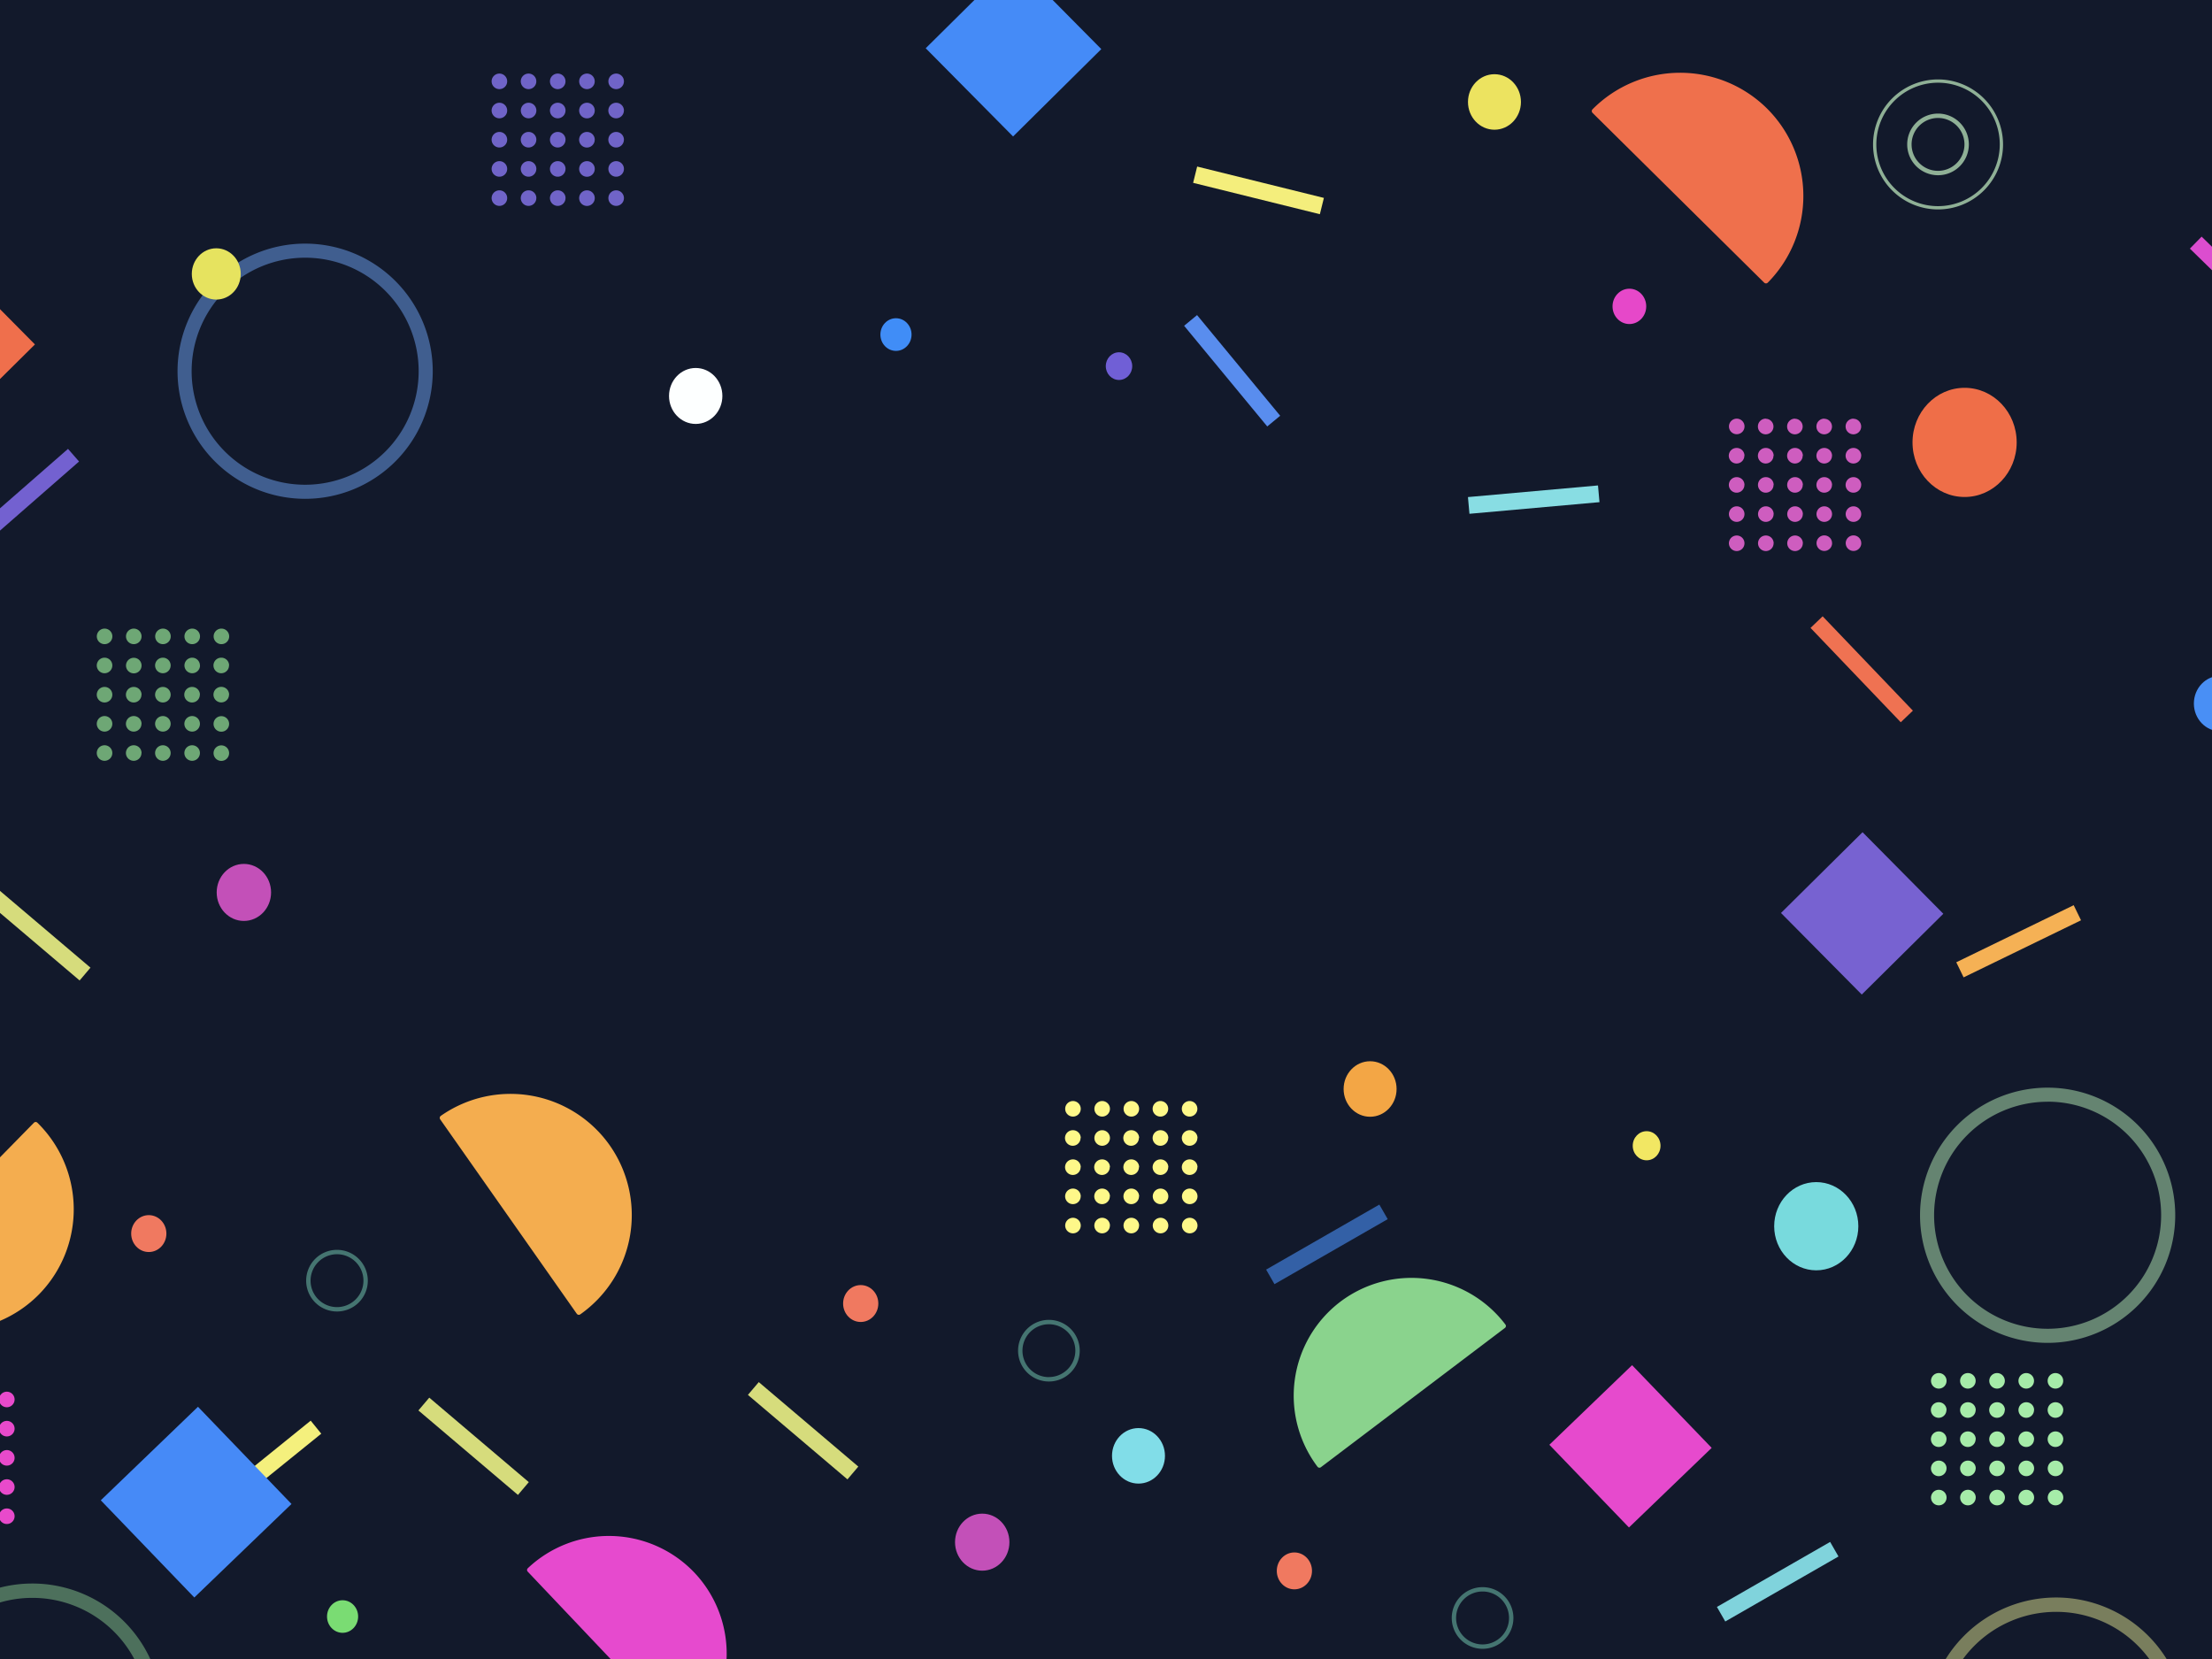 <svg id="Layer_1" data-name="Layer 1" xmlns="http://www.w3.org/2000/svg" viewBox="0 0 1024 768"><rect x="-197.96" y="-1.99" width="1381.58" height="775.7" fill="#12192b"/><rect x="12.43" y="401.16" width="7.77" height="60.44" transform="translate(-323.13 164.68) rotate(-49.68)" fill="#d6dc7c"/><rect x="367.9" y="632.14" width="7.77" height="60.44" transform="translate(-373.79 517.21) rotate(-49.68)" fill="#d6dc7c"/><rect x="215.35" y="639.34" width="7.77" height="60.44" transform="translate(-433.11 403.44) rotate(-49.68)" fill="#d6dc7c"/><rect x="92.59" y="675.75" width="60.44" height="7.77" transform="translate(-400.06 228.43) rotate(-38.96)" fill="#f4f07d"/><rect x="-18.94" y="226.73" width="60.44" height="7.77" transform="translate(-148.96 64.38) rotate(-41.15)" fill="#7361d0"/><rect x="578.74" y="57.92" width="7.77" height="60.44" transform="translate(357.08 632.52) rotate(-76.1)" fill="#f4ee7c"/><rect x="679.77" y="227.45" width="60.44" height="7.77" transform="translate(-17.77 64.11) rotate(-5.11)" fill="#88dde3"/><rect x="566.5" y="141.39" width="7.77" height="60.44" transform="translate(21.32 402.51) rotate(-39.55)" fill="#598dee"/><rect x="904.27" y="431.81" width="60.44" height="7.77" transform="translate(-96.44 452.54) rotate(-25.93)" fill="#f5b155"/><rect x="857.93" y="279.55" width="7.77" height="60.44" transform="translate(24.89 681.58) rotate(-43.72)" fill="#ef7252"/><rect x="1034.23" y="103.25" width="7.77" height="60.44" transform="translate(216.85 782.34) rotate(-45.64)" fill="#dc4dcf"/><rect x="584.06" y="572.13" width="60.44" height="7.77" transform="translate(-205.25 382.35) rotate(-29.86)" fill="#3360a6"/><rect x="792.74" y="728.28" width="60.44" height="7.77" transform="translate(-255.29 506.99) rotate(-29.86)" fill="#80d3dc"/><rect x="59.56" y="664.19" width="62.44" height="62.44" transform="translate(-456.81 257.25) rotate(-43.9)" fill="#468af7"/><rect x="835.47" y="396.22" width="53.14" height="53.14" transform="translate(-47.97 728.98) rotate(-44.72)" fill="#7762d1"/><rect x="-53.21" y="130.5" width="57.48" height="57.48" transform="translate(-119.13 28.88) rotate(-44.72)" fill="#ef6f4c"/><rect x="440.42" y="-6.22" width="57.48" height="57.48" transform="translate(119.97 336.65) rotate(-44.72)" fill="#458bf7"/><rect x="728.25" y="643.03" width="53.14" height="53.14" transform="translate(-253.37 710.46) rotate(-43.9)" fill="#e64acd"/><path d="M-50.87,644.26a3.6,3.6,0,0,1,3.59,3.61,3.59,3.59,0,0,1-3.59,3.59,3.6,3.6,0,0,1-3.61-3.59A3.6,3.6,0,0,1-50.87,644.26ZM6.76,701.92a3.6,3.6,0,1,1-3.59-3.61A3.59,3.59,0,0,1,6.76,701.92Zm-13.51,0a3.59,3.59,0,0,1-3.59,3.59,3.6,3.6,0,0,1-3.61-3.59,3.6,3.6,0,0,1,3.61-3.61A3.6,3.6,0,0,1-6.75,701.92ZM6.76,688.4a3.6,3.6,0,1,1-3.59-3.6A3.6,3.6,0,0,1,6.76,688.4Zm-13.51,0a3.6,3.6,0,0,1-3.59,3.6,3.61,3.61,0,0,1-3.61-3.6,3.6,3.6,0,0,1,3.61-3.6A3.6,3.6,0,0,1-6.75,688.4Zm-40.53,13.52a3.59,3.59,0,0,1-3.59,3.59,3.6,3.6,0,0,1-3.61-3.59,3.6,3.6,0,0,1,3.61-3.61A3.6,3.6,0,0,1-47.28,701.92Zm27,0a3.59,3.59,0,0,1-3.59,3.59,3.6,3.6,0,0,1-3.61-3.59,3.6,3.6,0,0,1,3.61-3.61A3.6,3.6,0,0,1-20.26,701.92Zm-13.51,0a3.59,3.59,0,0,1-3.59,3.59A3.6,3.6,0,0,1-41,701.92a3.6,3.6,0,0,1,3.61-3.61A3.6,3.6,0,0,1-33.77,701.92ZM-47.28,688.4a3.6,3.6,0,0,1-3.59,3.6,3.61,3.61,0,0,1-3.61-3.6,3.6,3.6,0,0,1,3.61-3.6A3.6,3.6,0,0,1-47.28,688.4Zm27,0a3.6,3.6,0,0,1-3.59,3.6,3.61,3.61,0,0,1-3.61-3.6,3.6,3.6,0,0,1,3.61-3.6A3.6,3.6,0,0,1-20.26,688.4Zm-13.51,0a3.6,3.6,0,0,1-3.59,3.6A3.61,3.61,0,0,1-41,688.4a3.6,3.6,0,0,1,3.61-3.6A3.6,3.6,0,0,1-33.77,688.4ZM6.76,674.89a3.6,3.6,0,1,1-3.59-3.61A3.59,3.59,0,0,1,6.76,674.89Zm-13.51,0a3.59,3.59,0,0,1-3.59,3.59,3.6,3.6,0,0,1-3.61-3.59,3.61,3.61,0,0,1,3.61-3.61A3.6,3.6,0,0,1-6.75,674.89ZM6.76,661.38a3.6,3.6,0,1,1-3.59-3.61A3.59,3.59,0,0,1,6.76,661.38Zm-17.1-17.12a3.6,3.6,0,0,1,3.59,3.61,3.59,3.59,0,0,1-3.59,3.59,3.6,3.6,0,0,1-3.61-3.59A3.6,3.6,0,0,1-10.34,644.26Zm13.51,0a3.6,3.6,0,1,1-3.61,3.61A3.6,3.6,0,0,1,3.17,644.26Zm-9.92,17.12A3.59,3.59,0,0,1-10.34,665a3.6,3.6,0,0,1-3.61-3.59,3.6,3.6,0,0,1,3.61-3.61A3.6,3.6,0,0,1-6.75,661.38Zm-40.53,13.51a3.59,3.59,0,0,1-3.59,3.59,3.6,3.6,0,0,1-3.61-3.59,3.61,3.61,0,0,1,3.61-3.61A3.6,3.6,0,0,1-47.28,674.89Zm27,0a3.59,3.59,0,0,1-3.59,3.59,3.6,3.6,0,0,1-3.61-3.59,3.61,3.61,0,0,1,3.61-3.61A3.6,3.6,0,0,1-20.26,674.89Zm-13.51,0a3.59,3.59,0,0,1-3.59,3.59A3.6,3.6,0,0,1-41,674.89a3.61,3.61,0,0,1,3.61-3.61A3.6,3.6,0,0,1-33.77,674.89Zm-13.51-13.51A3.59,3.59,0,0,1-50.87,665a3.6,3.6,0,0,1-3.61-3.59,3.6,3.6,0,0,1,3.61-3.61A3.6,3.6,0,0,1-47.28,661.38Zm27,0A3.59,3.59,0,0,1-23.85,665a3.6,3.6,0,0,1-3.61-3.59,3.6,3.6,0,0,1,3.61-3.61A3.6,3.6,0,0,1-20.26,661.38Zm-17.1-17.12a3.6,3.6,0,0,1,3.59,3.61,3.59,3.59,0,0,1-3.59,3.59A3.6,3.6,0,0,1-41,647.87,3.6,3.6,0,0,1-37.36,644.26Zm13.51,0a3.6,3.6,0,0,1,3.59,3.61,3.59,3.59,0,0,1-3.59,3.59,3.6,3.6,0,0,1-3.61-3.59A3.6,3.6,0,0,1-23.85,644.26Zm-9.92,17.12A3.59,3.59,0,0,1-37.36,665,3.6,3.6,0,0,1-41,661.38a3.6,3.6,0,0,1,3.61-3.61A3.6,3.6,0,0,1-33.77,661.38Z" fill="#e84acb" fill-rule="evenodd"/><path d="M496.72,509.7a3.6,3.6,0,1,1-3.61,3.61A3.6,3.6,0,0,1,496.72,509.7Zm57.64,57.65a3.6,3.6,0,1,1-3.59-3.6A3.6,3.6,0,0,1,554.36,567.35Zm-13.51,0a3.6,3.6,0,1,1-3.59-3.6A3.6,3.6,0,0,1,540.85,567.35Zm13.51-13.51a3.6,3.6,0,1,1-3.59-3.61A3.6,3.6,0,0,1,554.36,553.84Zm-13.51,0a3.6,3.6,0,1,1-3.59-3.61A3.6,3.6,0,0,1,540.85,553.84Zm-40.54,13.51a3.6,3.6,0,1,1-3.59-3.6A3.6,3.6,0,0,1,500.31,567.35Zm27,0a3.6,3.6,0,1,1-3.59-3.6A3.6,3.6,0,0,1,527.34,567.35Zm-13.51,0a3.6,3.6,0,1,1-3.6-3.6A3.6,3.6,0,0,1,513.83,567.35Zm-13.52-13.51a3.6,3.6,0,1,1-3.59-3.61A3.6,3.6,0,0,1,500.31,553.84Zm27,0a3.6,3.6,0,1,1-3.59-3.61A3.6,3.6,0,0,1,527.34,553.84Zm-13.51,0a3.6,3.6,0,1,1-3.6-3.61A3.61,3.61,0,0,1,513.83,553.84Zm40.53-13.51a3.6,3.6,0,1,1-3.59-3.61A3.59,3.59,0,0,1,554.36,540.33Zm-13.51,0a3.6,3.6,0,1,1-3.59-3.61A3.59,3.59,0,0,1,540.85,540.33Zm13.51-13.51a3.6,3.6,0,1,1-3.59-3.61A3.59,3.59,0,0,1,554.36,526.82Zm-17.1-17.12a3.6,3.6,0,1,1-3.61,3.61A3.6,3.6,0,0,1,537.26,509.7Zm13.51,0a3.6,3.6,0,1,1-3.61,3.61A3.6,3.6,0,0,1,550.77,509.7Zm-9.92,17.12a3.6,3.6,0,1,1-3.59-3.61A3.59,3.59,0,0,1,540.85,526.82Zm-40.54,13.51a3.6,3.6,0,1,1-3.59-3.61A3.59,3.59,0,0,1,500.31,540.33Zm27,0a3.6,3.6,0,1,1-3.59-3.61A3.59,3.59,0,0,1,527.34,540.33Zm-13.51,0a3.6,3.6,0,1,1-3.6-3.61A3.6,3.6,0,0,1,513.83,540.33Zm-13.52-13.51a3.6,3.6,0,1,1-3.59-3.61A3.59,3.59,0,0,1,500.31,526.82Zm27,0a3.6,3.6,0,1,1-3.59-3.61A3.59,3.59,0,0,1,527.34,526.82ZM510.23,509.7a3.6,3.6,0,1,1-3.6,3.61A3.61,3.61,0,0,1,510.23,509.7Zm13.52,0a3.6,3.6,0,1,1-3.61,3.61A3.6,3.6,0,0,1,523.75,509.7Zm-9.92,17.12a3.6,3.6,0,1,1-3.6-3.61A3.6,3.6,0,0,1,513.83,526.82Z" fill="#fef889" fill-rule="evenodd"/><path d="M231.2,34.06a3.6,3.6,0,1,1-3.61,3.61A3.6,3.6,0,0,1,231.2,34.06Zm57.64,57.66a3.6,3.6,0,1,1-3.6-3.61A3.6,3.6,0,0,1,288.84,91.72Zm-13.51,0a3.61,3.61,0,1,1-3.6-3.61A3.6,3.6,0,0,1,275.33,91.72ZM288.84,78.2a3.6,3.6,0,1,1-3.6-3.6A3.6,3.6,0,0,1,288.84,78.2Zm-13.51,0a3.61,3.61,0,1,1-3.6-3.6A3.61,3.61,0,0,1,275.33,78.2ZM234.79,91.72a3.6,3.6,0,1,1-3.59-3.61A3.59,3.59,0,0,1,234.79,91.72Zm27,0a3.6,3.6,0,1,1-3.59-3.61A3.59,3.59,0,0,1,261.81,91.72Zm-13.51,0a3.6,3.6,0,1,1-3.59-3.61A3.59,3.59,0,0,1,248.3,91.72ZM234.79,78.2a3.6,3.6,0,1,1-3.59-3.6A3.6,3.6,0,0,1,234.79,78.2Zm27,0a3.6,3.6,0,1,1-3.59-3.6A3.6,3.6,0,0,1,261.81,78.2Zm-13.51,0a3.6,3.6,0,1,1-3.59-3.6A3.6,3.6,0,0,1,248.3,78.2Zm40.54-13.51a3.6,3.6,0,1,1-3.6-3.61A3.6,3.6,0,0,1,288.84,64.69Zm-13.51,0a3.61,3.61,0,1,1-3.6-3.61A3.6,3.6,0,0,1,275.33,64.69Zm13.51-13.51a3.6,3.6,0,1,1-3.6-3.61A3.6,3.6,0,0,1,288.84,51.18ZM271.73,34.06a3.6,3.6,0,1,1-3.61,3.61A3.61,3.61,0,0,1,271.73,34.06Zm13.51,0a3.6,3.6,0,1,1-3.6,3.61A3.6,3.6,0,0,1,285.24,34.06Zm-9.91,17.12a3.61,3.61,0,1,1-3.6-3.61A3.6,3.6,0,0,1,275.33,51.18ZM234.79,64.69a3.6,3.6,0,1,1-3.59-3.61A3.59,3.59,0,0,1,234.79,64.69Zm27,0a3.6,3.6,0,1,1-3.59-3.61A3.59,3.59,0,0,1,261.81,64.69Zm-13.51,0a3.6,3.6,0,1,1-3.59-3.61A3.59,3.59,0,0,1,248.3,64.69ZM234.79,51.18a3.6,3.6,0,1,1-3.59-3.61A3.59,3.59,0,0,1,234.79,51.18Zm27,0a3.6,3.6,0,1,1-3.59-3.61A3.59,3.59,0,0,1,261.81,51.18Zm-17.1-17.12a3.6,3.6,0,1,1-3.61,3.61A3.6,3.6,0,0,1,244.71,34.06Zm13.51,0a3.6,3.6,0,1,1-3.61,3.61A3.6,3.6,0,0,1,258.22,34.06ZM248.3,51.18a3.6,3.6,0,1,1-3.59-3.61A3.59,3.59,0,0,1,248.3,51.18Z" fill="#7064c8" fill-rule="evenodd"/><path d="M48.43,291a3.6,3.6,0,1,1-3.61,3.61A3.6,3.6,0,0,1,48.43,291Zm57.63,57.65a3.6,3.6,0,1,1-3.59-3.6A3.6,3.6,0,0,1,106.06,348.6Zm-13.51,0A3.6,3.6,0,1,1,89,345,3.6,3.6,0,0,1,92.55,348.6Zm13.51-13.51a3.6,3.6,0,1,1-3.59-3.61A3.59,3.59,0,0,1,106.06,335.09Zm-13.51,0A3.6,3.6,0,1,1,89,331.48,3.59,3.59,0,0,1,92.55,335.09ZM52,348.6a3.6,3.6,0,1,1-3.59-3.6A3.6,3.6,0,0,1,52,348.6Zm27,0a3.6,3.6,0,1,1-3.59-3.6A3.6,3.6,0,0,1,79,348.6Zm-13.51,0a3.6,3.6,0,1,1-3.59-3.6A3.6,3.6,0,0,1,65.53,348.6ZM52,335.09a3.6,3.6,0,1,1-3.59-3.61A3.59,3.59,0,0,1,52,335.09Zm27,0a3.6,3.6,0,1,1-3.59-3.61A3.59,3.59,0,0,1,79,335.09Zm-13.51,0a3.6,3.6,0,1,1-3.59-3.61A3.59,3.59,0,0,1,65.53,335.09Zm40.53-13.51a3.6,3.6,0,1,1-3.59-3.61A3.59,3.59,0,0,1,106.06,321.58Zm-13.51,0A3.6,3.6,0,1,1,89,318,3.59,3.59,0,0,1,92.55,321.58Zm13.51-13.51a3.6,3.6,0,1,1-3.59-3.61A3.59,3.59,0,0,1,106.06,308.07ZM89,291a3.6,3.6,0,1,1-3.61,3.61A3.6,3.6,0,0,1,89,291Zm13.51,0a3.6,3.6,0,1,1-3.61,3.61A3.6,3.6,0,0,1,102.47,291Zm-9.92,17.12A3.6,3.6,0,1,1,89,304.46,3.59,3.59,0,0,1,92.55,308.07ZM52,321.58A3.6,3.6,0,1,1,48.43,318,3.59,3.59,0,0,1,52,321.58Zm27,0A3.6,3.6,0,1,1,75.45,318,3.59,3.59,0,0,1,79,321.58Zm-13.51,0A3.6,3.6,0,1,1,61.94,318,3.59,3.59,0,0,1,65.53,321.58ZM52,308.07a3.6,3.6,0,1,1-3.59-3.61A3.59,3.59,0,0,1,52,308.07Zm27,0a3.6,3.6,0,1,1-3.59-3.61A3.59,3.59,0,0,1,79,308.07ZM61.94,291a3.6,3.6,0,1,1-3.61,3.61A3.6,3.6,0,0,1,61.94,291Zm13.51,0a3.6,3.6,0,1,1-3.61,3.61A3.6,3.6,0,0,1,75.45,291Zm-9.92,17.12a3.6,3.6,0,1,1-3.59-3.61A3.59,3.59,0,0,1,65.53,308.07Z" fill="#6ea775" fill-rule="evenodd"/><path d="M804,193.81a3.6,3.6,0,1,1-3.61,3.61A3.6,3.6,0,0,1,804,193.81Zm57.64,57.65a3.6,3.6,0,1,1-3.59-3.61A3.59,3.59,0,0,1,861.62,251.46Zm-13.51,0a3.6,3.6,0,1,1-3.59-3.61A3.59,3.59,0,0,1,848.11,251.46ZM861.62,238a3.6,3.6,0,1,1-3.59-3.61A3.59,3.59,0,0,1,861.62,238Zm-13.51,0a3.6,3.6,0,1,1-3.59-3.61A3.59,3.59,0,0,1,848.11,238Zm-40.54,13.51a3.6,3.6,0,1,1-3.59-3.61A3.59,3.59,0,0,1,807.57,251.46Zm27,0a3.6,3.6,0,1,1-3.6-3.61A3.6,3.6,0,0,1,834.6,251.46Zm-13.52,0a3.6,3.6,0,1,1-3.59-3.61A3.59,3.59,0,0,1,821.08,251.46ZM807.57,238a3.6,3.6,0,1,1-3.59-3.61A3.59,3.59,0,0,1,807.57,238Zm27,0a3.6,3.6,0,1,1-3.6-3.61A3.6,3.6,0,0,1,834.6,238Zm-13.52,0a3.6,3.6,0,1,1-3.59-3.61A3.59,3.59,0,0,1,821.08,238Zm40.54-13.51a3.6,3.6,0,1,1-3.59-3.61A3.59,3.59,0,0,1,861.62,224.44Zm-13.51,0a3.6,3.6,0,1,1-3.59-3.61A3.59,3.59,0,0,1,848.11,224.44Zm13.51-13.51a3.6,3.6,0,1,1-3.59-3.61A3.59,3.59,0,0,1,861.62,210.93Zm-17.1-17.12a3.6,3.6,0,1,1-3.61,3.61A3.6,3.6,0,0,1,844.52,193.81Zm13.51,0a3.6,3.6,0,1,1-3.61,3.61A3.6,3.6,0,0,1,858,193.81Zm-9.92,17.12a3.6,3.6,0,1,1-3.59-3.61A3.59,3.59,0,0,1,848.11,210.93Zm-40.54,13.51a3.6,3.6,0,1,1-3.59-3.61A3.59,3.59,0,0,1,807.57,224.44Zm27,0a3.6,3.6,0,1,1-3.6-3.61A3.6,3.6,0,0,1,834.6,224.44Zm-13.52,0a3.6,3.6,0,1,1-3.59-3.61A3.59,3.59,0,0,1,821.08,224.44Zm-13.51-13.51a3.6,3.6,0,1,1-3.59-3.61A3.59,3.59,0,0,1,807.57,210.93Zm27,0a3.6,3.6,0,1,1-3.6-3.61A3.6,3.6,0,0,1,834.6,210.93Zm-17.11-17.12a3.6,3.6,0,1,1-3.61,3.61A3.6,3.6,0,0,1,817.49,193.81Zm13.51,0a3.6,3.6,0,1,1-3.6,3.61A3.61,3.61,0,0,1,831,193.81Zm-9.92,17.12a3.6,3.6,0,1,1-3.59-3.61A3.59,3.59,0,0,1,821.08,210.93Z" fill="#ce5dbf" fill-rule="evenodd"/><path d="M897.53,635.63a3.6,3.6,0,1,1-3.61,3.61A3.6,3.6,0,0,1,897.53,635.63Zm57.63,57.65a3.6,3.6,0,1,1-3.59-3.61A3.59,3.59,0,0,1,955.16,693.28Zm-13.51,0a3.6,3.6,0,1,1-3.59-3.61A3.59,3.59,0,0,1,941.65,693.28Zm13.51-13.51a3.6,3.6,0,1,1-3.59-3.61A3.59,3.59,0,0,1,955.16,679.77Zm-13.51,0a3.6,3.6,0,1,1-3.59-3.61A3.59,3.59,0,0,1,941.65,679.77Zm-40.53,13.51a3.6,3.6,0,1,1-3.59-3.61A3.59,3.59,0,0,1,901.12,693.28Zm27,0a3.6,3.6,0,1,1-3.59-3.61A3.59,3.59,0,0,1,928.14,693.28Zm-13.51,0a3.6,3.6,0,1,1-3.59-3.61A3.59,3.59,0,0,1,914.63,693.28Zm-13.51-13.51a3.6,3.6,0,1,1-3.59-3.61A3.59,3.59,0,0,1,901.12,679.77Zm27,0a3.6,3.6,0,1,1-3.59-3.61A3.59,3.59,0,0,1,928.14,679.77Zm-13.51,0a3.6,3.6,0,1,1-3.59-3.61A3.59,3.59,0,0,1,914.63,679.77Zm40.53-13.51a3.6,3.6,0,1,1-3.59-3.61A3.59,3.59,0,0,1,955.16,666.26Zm-13.51,0a3.6,3.6,0,1,1-3.59-3.61A3.59,3.59,0,0,1,941.65,666.26Zm13.51-13.51a3.6,3.6,0,1,1-3.59-3.61A3.59,3.59,0,0,1,955.16,652.75Zm-17.1-17.12a3.6,3.6,0,1,1-3.61,3.61A3.6,3.6,0,0,1,938.06,635.63Zm13.51,0a3.6,3.6,0,1,1-3.61,3.61A3.6,3.6,0,0,1,951.57,635.63Zm-9.92,17.12a3.6,3.6,0,1,1-3.59-3.61A3.59,3.59,0,0,1,941.65,652.75Zm-40.53,13.51a3.6,3.6,0,1,1-3.59-3.61A3.59,3.59,0,0,1,901.12,666.26Zm27,0a3.6,3.6,0,1,1-3.59-3.61A3.59,3.59,0,0,1,928.14,666.26Zm-13.51,0a3.6,3.6,0,1,1-3.59-3.61A3.59,3.59,0,0,1,914.63,666.26Zm-13.51-13.51a3.6,3.6,0,1,1-3.59-3.61A3.59,3.59,0,0,1,901.12,652.75Zm27,0a3.6,3.6,0,1,1-3.59-3.61A3.59,3.59,0,0,1,928.14,652.75ZM911,635.63a3.6,3.6,0,1,1-3.61,3.61A3.6,3.6,0,0,1,911,635.63Zm13.51,0a3.6,3.6,0,1,1-3.61,3.61A3.6,3.6,0,0,1,924.55,635.63Zm-9.92,17.12a3.6,3.6,0,1,1-3.59-3.61A3.59,3.59,0,0,1,914.63,652.75Z" fill="#a6eca9" fill-rule="evenodd"/><path d="M321.44,728a54.62,54.62,0,0,0-77.12-2,1.11,1.11,0,0,0,0,1.58l73.53,77.54a1.12,1.12,0,0,0,1.59,0A54.62,54.62,0,0,0,321.44,728Z" fill="#e64ace"/><path d="M620.48,602.61A54.62,54.62,0,0,0,609.91,679a1.12,1.12,0,0,0,1.57.22l85.21-64.49a1.12,1.12,0,0,0,.21-1.57A54.61,54.61,0,0,0,620.48,602.61Z" fill="#8ad38d"/><path d="M14.9,733.06a60.13,60.13,0,1,1-60.06,60.06A60.14,60.14,0,0,1,14.9,733.06Zm0,6.64a53.49,53.49,0,1,0,53.56,53.42A53.48,53.48,0,0,0,14.9,739.7Z" fill="#4d705c" fill-rule="evenodd"/><path d="M951.78,739.53a60.14,60.14,0,1,1-60.06,60.06A60.14,60.14,0,0,1,951.78,739.53Zm0,6.64a53.5,53.5,0,1,0,53.57,53.42A53.49,53.49,0,0,0,951.78,746.17Z" fill="#797e5d" fill-rule="evenodd"/><path d="M141.19,112.78a59.07,59.07,0,1,1-59,59A59.07,59.07,0,0,1,141.19,112.78Zm0,6.52a52.55,52.55,0,1,0,52.62,52.47A52.54,52.54,0,0,0,141.19,119.3Z" fill="#405e8f" fill-rule="evenodd"/><path d="M947.84,503.51a59.07,59.07,0,1,1-59,59A59.07,59.07,0,0,1,947.84,503.51Zm0,6.52a52.55,52.55,0,1,0,52.61,52.47A52.53,52.53,0,0,0,947.84,510Z" fill="#658471" fill-rule="evenodd"/><path d="M817.92,50.15a57.12,57.12,0,0,0-80.69.44,1.18,1.18,0,0,0,0,1.66l79.46,78.6a1.17,1.17,0,0,0,1.66,0A57.12,57.12,0,0,0,817.92,50.15Z" fill="#ef704c"/><path d="M18.09,599.16a56.21,56.21,0,0,0-.76-79.41,1.14,1.14,0,0,0-1.63,0l-77,78.52a1.15,1.15,0,0,0,0,1.63A56.22,56.22,0,0,0,18.09,599.16Z" fill="#f4ad4f"/><path d="M282.29,530.24a56.22,56.22,0,0,0-78.23-13.67,1.16,1.16,0,0,0-.28,1.61l63.23,90a1.16,1.16,0,0,0,1.61.28A56.21,56.21,0,0,0,282.29,530.24Z" fill="#f4ad4f"/><ellipse cx="112.9" cy="413.13" rx="12.59" ry="13.2" fill="#c350b8"/><ellipse cx="100.12" cy="126.81" rx="11.33" ry="11.87" fill="#e6e35f"/><ellipse cx="68.88" cy="571.06" rx="8.15" ry="8.54" fill="#f07960"/><ellipse cx="454.7" cy="713.91" rx="12.59" ry="13.2" fill="#c350b8"/><ellipse cx="398.45" cy="603.44" rx="8.15" ry="8.54" fill="#f07960"/><ellipse cx="158.59" cy="748.34" rx="7.2" ry="7.54" fill="#7adc73"/><ellipse cx="527.04" cy="673.95" rx="12.26" ry="12.85" fill="#81dde8"/><ellipse cx="599.21" cy="727.21" rx="8.15" ry="8.54" fill="#f07960"/><ellipse cx="634.26" cy="504.13" rx="12.26" ry="12.85" fill="#f3a645"/><ellipse cx="762.27" cy="530.4" rx="6.43" ry="6.74" fill="#f2e763"/><ellipse cx="1027.87" cy="325.68" rx="12.26" ry="12.85" fill="#498ff5"/><ellipse cx="691.83" cy="47.2" rx="12.26" ry="12.85" fill="#ece360"/><ellipse cx="754.29" cy="141.83" rx="7.8" ry="8.18" fill="#e648c9"/><ellipse cx="518.02" cy="169.49" rx="6.12" ry="6.41" fill="#705fd6"/><ellipse cx="909.47" cy="204.8" rx="24.11" ry="25.27" fill="#ef6e48"/><ellipse cx="414.77" cy="154.88" rx="7.21" ry="7.56" fill="#408df7"/><ellipse cx="322.06" cy="183.3" rx="12.35" ry="12.95" fill="#fdffff"/><ellipse cx="840.8" cy="567.65" rx="19.48" ry="20.42" fill="#78dadd"/><path d="M897.17,52.58a14.27,14.27,0,1,0,14.27,14.27A14.28,14.28,0,0,0,897.17,52.58Zm0,26.51a12.24,12.24,0,1,1,12.24-12.24A12.26,12.26,0,0,1,897.17,79.09Z" fill="#8fb096"/><path d="M897.18,36.77a30.09,30.09,0,1,0,30.09,30.09A30.13,30.13,0,0,0,897.18,36.77Zm0,58.66a28.57,28.57,0,1,1,28.57-28.57A28.59,28.59,0,0,1,897.18,95.43Z" fill="#8fb096"/><path d="M156,578.59a14.27,14.27,0,1,0,14.27,14.27A14.29,14.29,0,0,0,156,578.59Zm0,26.51a12.24,12.24,0,1,1,12.25-12.24A12.25,12.25,0,0,1,156,605.1Z" fill="#457571"/><path d="M485.57,611a14.27,14.27,0,1,0,14.27,14.27A14.28,14.28,0,0,0,485.57,611Zm0,26.51a12.24,12.24,0,1,1,12.24-12.24A12.25,12.25,0,0,1,485.57,637.48Z" fill="#457571"/><path d="M686.33,734.74A14.27,14.27,0,1,0,700.6,749,14.28,14.28,0,0,0,686.33,734.74Zm0,26.51A12.25,12.25,0,1,1,698.57,749,12.25,12.25,0,0,1,686.33,761.25Z" fill="#457571"/></svg>